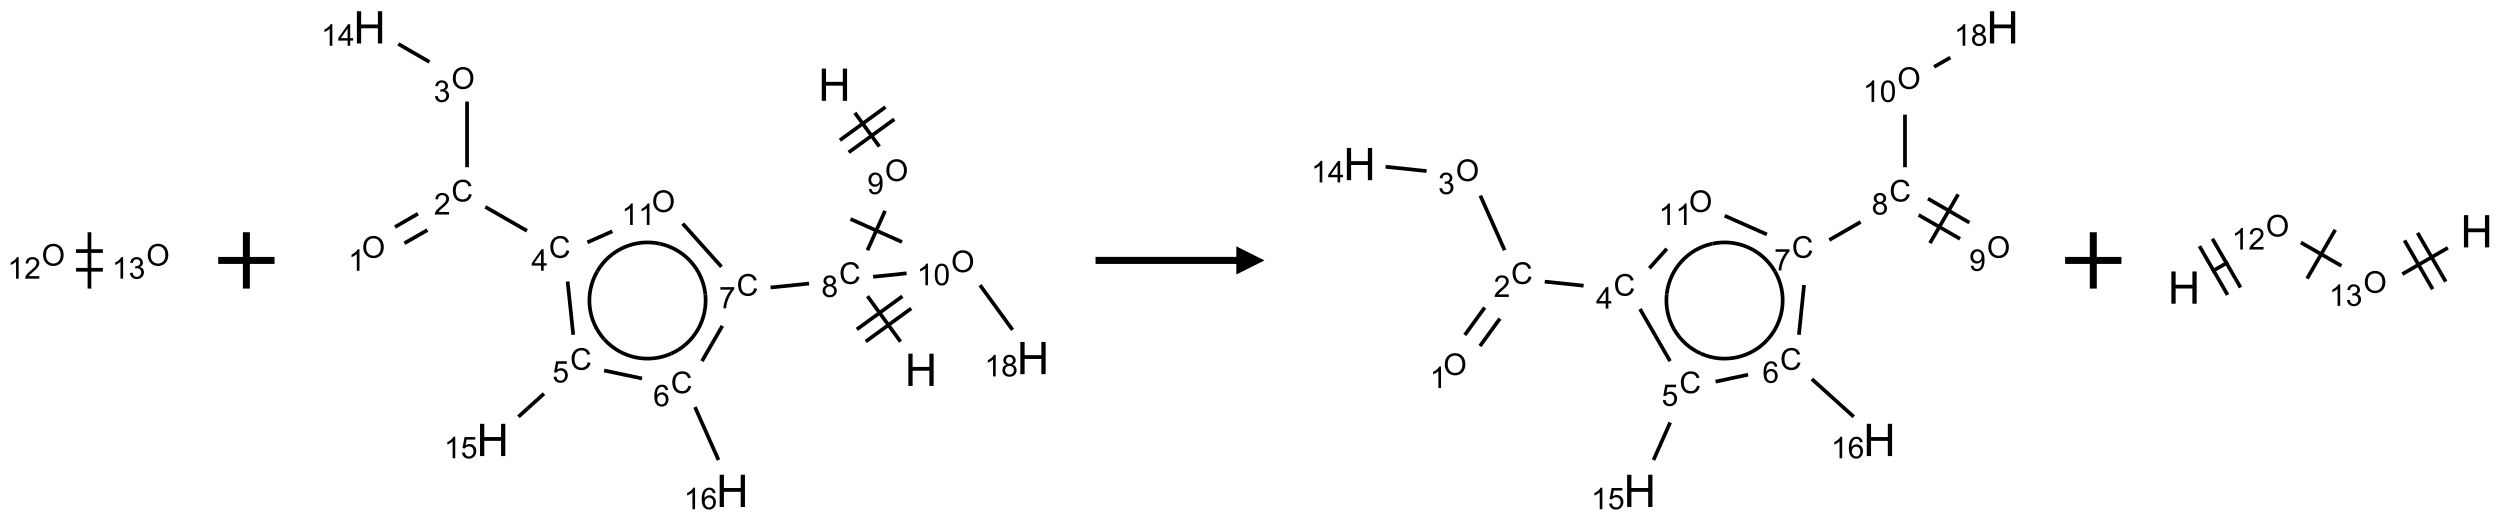 <?xml version="1.0" encoding="UTF-8"?>
<svg xmlns="http://www.w3.org/2000/svg" xmlns:xlink="http://www.w3.org/1999/xlink" width="888" height="185" viewBox="0 0 888 185">
<defs>
<g>
<g id="glyph-0-0">
<path d="M 1.332 0 L 1.332 -6.668 L 6.668 -6.668 L 6.668 0 Z M 1.5 -0.168 L 6.5 -0.168 L 6.5 -6.5 L 1.5 -6.5 Z M 1.5 -0.168 "/>
</g>
<g id="glyph-0-1">
<path d="M 0.516 -3.719 C 0.516 -4.984 0.855 -5.977 1.535 -6.695 C 2.215 -7.414 3.094 -7.77 4.172 -7.77 C 4.875 -7.77 5.512 -7.602 6.078 -7.266 C 6.645 -6.93 7.074 -6.461 7.371 -5.855 C 7.668 -5.254 7.816 -4.57 7.816 -3.809 C 7.816 -3.035 7.66 -2.34 7.348 -1.73 C 7.035 -1.117 6.594 -0.656 6.02 -0.34 C 5.449 -0.027 4.828 0.129 4.168 0.129 C 3.449 0.129 2.805 -0.043 2.238 -0.391 C 1.672 -0.738 1.246 -1.211 0.953 -1.812 C 0.66 -2.414 0.516 -3.047 0.516 -3.719 Z M 1.559 -3.703 C 1.559 -2.781 1.805 -2.059 2.301 -1.527 C 2.793 -1 3.414 -0.734 4.16 -0.734 C 4.922 -0.734 5.547 -1 6.039 -1.535 C 6.531 -2.07 6.777 -2.828 6.777 -3.812 C 6.777 -4.434 6.672 -4.977 6.461 -5.441 C 6.25 -5.902 5.945 -6.262 5.539 -6.52 C 5.133 -6.773 4.68 -6.902 4.176 -6.902 C 3.461 -6.902 2.848 -6.656 2.332 -6.164 C 1.816 -5.672 1.559 -4.852 1.559 -3.703 Z M 1.559 -3.703 "/>
</g>
<g id="glyph-0-2">
<path d="M 3.973 0 L 3.035 0 L 3.035 -5.973 C 2.809 -5.758 2.516 -5.543 2.148 -5.328 C 1.781 -5.113 1.453 -4.953 1.16 -4.844 L 1.16 -5.75 C 1.684 -5.996 2.145 -6.297 2.535 -6.645 C 2.93 -6.996 3.207 -7.336 3.371 -7.668 L 3.973 -7.668 Z M 3.973 0 "/>
</g>
<g id="glyph-0-3">
<path d="M 5.371 -0.902 L 5.371 0 L 0.324 0 C 0.316 -0.227 0.352 -0.441 0.434 -0.652 C 0.562 -0.996 0.766 -1.332 1.051 -1.668 C 1.332 -2 1.742 -2.387 2.277 -2.824 C 3.105 -3.504 3.668 -4.043 3.957 -4.441 C 4.25 -4.84 4.395 -5.215 4.395 -5.566 C 4.395 -5.938 4.262 -6.254 3.996 -6.508 C 3.73 -6.762 3.387 -6.891 2.957 -6.891 C 2.508 -6.891 2.145 -6.754 1.875 -6.484 C 1.605 -6.215 1.469 -5.84 1.465 -5.359 L 0.5 -5.457 C 0.566 -6.176 0.812 -6.727 1.246 -7.102 C 1.676 -7.477 2.254 -7.668 2.98 -7.668 C 3.711 -7.668 4.293 -7.465 4.719 -7.059 C 5.145 -6.652 5.359 -6.148 5.359 -5.547 C 5.359 -5.242 5.297 -4.941 5.172 -4.645 C 5.047 -4.352 4.84 -4.039 4.551 -3.715 C 4.262 -3.387 3.777 -2.938 3.105 -2.371 C 2.543 -1.898 2.18 -1.578 2.02 -1.41 C 1.859 -1.242 1.73 -1.07 1.625 -0.902 Z M 5.371 -0.902 "/>
</g>
<g id="glyph-0-4">
<path d="M 0.449 -2.016 L 1.387 -2.141 C 1.492 -1.609 1.676 -1.227 1.934 -0.992 C 2.191 -0.758 2.508 -0.641 2.879 -0.641 C 3.32 -0.641 3.695 -0.793 3.996 -1.098 C 4.301 -1.402 4.453 -1.781 4.453 -2.234 C 4.453 -2.664 4.312 -3.02 4.031 -3.301 C 3.75 -3.578 3.391 -3.719 2.957 -3.719 C 2.781 -3.719 2.562 -3.684 2.297 -3.613 L 2.402 -4.438 C 2.465 -4.43 2.516 -4.426 2.551 -4.426 C 2.949 -4.426 3.312 -4.531 3.629 -4.738 C 3.949 -4.949 4.109 -5.27 4.109 -5.703 C 4.109 -6.047 3.992 -6.332 3.762 -6.559 C 3.527 -6.785 3.227 -6.895 2.859 -6.895 C 2.496 -6.895 2.191 -6.781 1.949 -6.551 C 1.707 -6.324 1.547 -5.98 1.48 -5.52 L 0.543 -5.688 C 0.656 -6.316 0.918 -6.805 1.324 -7.148 C 1.73 -7.492 2.234 -7.668 2.84 -7.668 C 3.254 -7.668 3.641 -7.578 3.988 -7.398 C 4.34 -7.219 4.609 -6.977 4.793 -6.668 C 4.98 -6.359 5.074 -6.031 5.074 -5.684 C 5.074 -5.352 4.984 -5.051 4.809 -4.781 C 4.629 -4.512 4.367 -4.297 4.02 -4.137 C 4.473 -4.031 4.824 -3.816 5.074 -3.488 C 5.324 -3.16 5.449 -2.75 5.449 -2.254 C 5.449 -1.59 5.203 -1.023 4.719 -0.559 C 4.234 -0.098 3.617 0.137 2.875 0.137 C 2.203 0.137 1.648 -0.062 1.207 -0.465 C 0.762 -0.863 0.512 -1.379 0.449 -2.016 Z M 0.449 -2.016 "/>
</g>
<g id="glyph-0-5">
<path d="M 6.27 -2.676 L 7.281 -2.422 C 7.07 -1.594 6.688 -0.961 6.137 -0.523 C 5.586 -0.086 4.914 0.129 4.121 0.129 C 3.297 0.129 2.629 -0.039 2.113 -0.371 C 1.598 -0.707 1.203 -1.191 0.934 -1.828 C 0.664 -2.465 0.531 -3.145 0.531 -3.875 C 0.531 -4.672 0.684 -5.363 0.988 -5.957 C 1.293 -6.547 1.723 -6.996 2.285 -7.305 C 2.844 -7.613 3.461 -7.766 4.137 -7.766 C 4.898 -7.766 5.543 -7.57 6.062 -7.184 C 6.582 -6.793 6.945 -6.246 7.152 -5.543 L 6.156 -5.309 C 5.98 -5.863 5.723 -6.266 5.387 -6.52 C 5.051 -6.773 4.625 -6.902 4.113 -6.902 C 3.527 -6.902 3.039 -6.762 2.645 -6.48 C 2.25 -6.199 1.973 -5.82 1.812 -5.348 C 1.652 -4.871 1.574 -4.383 1.574 -3.879 C 1.574 -3.23 1.668 -2.664 1.855 -2.18 C 2.047 -1.695 2.34 -1.332 2.738 -1.094 C 3.137 -0.855 3.57 -0.734 4.035 -0.734 C 4.602 -0.734 5.082 -0.898 5.473 -1.223 C 5.867 -1.551 6.133 -2.035 6.27 -2.676 Z M 6.27 -2.676 "/>
</g>
<g id="glyph-0-6">
<path d="M 1.887 -4.141 C 1.496 -4.281 1.207 -4.484 1.02 -4.75 C 0.832 -5.016 0.738 -5.328 0.738 -5.699 C 0.738 -6.254 0.938 -6.719 1.34 -7.098 C 1.738 -7.477 2.27 -7.668 2.934 -7.668 C 3.598 -7.668 4.137 -7.473 4.543 -7.086 C 4.949 -6.699 5.152 -6.227 5.152 -5.672 C 5.152 -5.316 5.059 -5.008 4.871 -4.746 C 4.688 -4.484 4.406 -4.281 4.027 -4.141 C 4.496 -3.988 4.852 -3.742 5.098 -3.402 C 5.34 -3.062 5.465 -2.656 5.465 -2.184 C 5.465 -1.531 5.234 -0.98 4.77 -0.535 C 4.309 -0.09 3.703 0.129 2.949 0.129 C 2.195 0.129 1.586 -0.094 1.125 -0.539 C 0.664 -0.984 0.434 -1.543 0.434 -2.207 C 0.434 -2.703 0.559 -3.121 0.809 -3.457 C 1.062 -3.793 1.422 -4.02 1.887 -4.141 Z M 1.699 -5.73 C 1.699 -5.367 1.812 -5.074 2.047 -4.844 C 2.281 -4.613 2.582 -4.5 2.953 -4.5 C 3.312 -4.5 3.609 -4.613 3.84 -4.84 C 4.07 -5.066 4.188 -5.348 4.188 -5.676 C 4.188 -6.02 4.07 -6.309 3.832 -6.543 C 3.594 -6.777 3.297 -6.895 2.941 -6.895 C 2.586 -6.895 2.289 -6.781 2.051 -6.551 C 1.816 -6.324 1.699 -6.047 1.699 -5.73 Z M 1.395 -2.203 C 1.395 -1.938 1.461 -1.676 1.586 -1.426 C 1.711 -1.176 1.902 -0.984 2.152 -0.848 C 2.402 -0.711 2.672 -0.641 2.957 -0.641 C 3.406 -0.641 3.777 -0.785 4.066 -1.074 C 4.359 -1.363 4.504 -1.727 4.504 -2.172 C 4.504 -2.625 4.355 -2.996 4.055 -3.293 C 3.754 -3.586 3.379 -3.734 2.926 -3.734 C 2.484 -3.734 2.121 -3.59 1.832 -3.297 C 1.543 -3.004 1.395 -2.641 1.395 -2.203 Z M 1.395 -2.203 "/>
</g>
<g id="glyph-0-7">
<path d="M 0.504 -6.637 L 0.504 -7.535 L 5.449 -7.535 L 5.449 -6.809 C 4.961 -6.289 4.48 -5.602 4.004 -4.746 C 3.527 -3.887 3.156 -3.004 2.895 -2.098 C 2.707 -1.461 2.59 -0.762 2.535 0 L 1.574 0 C 1.582 -0.602 1.703 -1.328 1.926 -2.176 C 2.152 -3.027 2.477 -3.848 2.898 -4.637 C 3.32 -5.426 3.77 -6.094 4.246 -6.637 Z M 0.504 -6.637 "/>
</g>
<g id="glyph-0-8">
<path d="M 5.309 -5.766 L 4.375 -5.691 C 4.293 -6.059 4.172 -6.328 4.02 -6.496 C 3.766 -6.762 3.453 -6.895 3.082 -6.895 C 2.785 -6.895 2.523 -6.812 2.297 -6.645 C 2 -6.43 1.77 -6.117 1.598 -5.703 C 1.43 -5.289 1.34 -4.703 1.332 -3.938 C 1.559 -4.281 1.836 -4.535 2.16 -4.703 C 2.488 -4.871 2.828 -4.953 3.188 -4.953 C 3.812 -4.953 4.344 -4.723 4.785 -4.262 C 5.223 -3.801 5.441 -3.207 5.441 -2.48 C 5.441 -2 5.34 -1.555 5.133 -1.145 C 4.926 -0.73 4.641 -0.418 4.281 -0.199 C 3.922 0.02 3.512 0.129 3.051 0.129 C 2.27 0.129 1.633 -0.156 1.141 -0.73 C 0.648 -1.305 0.402 -2.254 0.402 -3.574 C 0.402 -5.051 0.672 -6.121 1.219 -6.793 C 1.695 -7.375 2.336 -7.668 3.141 -7.668 C 3.742 -7.668 4.234 -7.5 4.617 -7.16 C 5 -6.824 5.23 -6.359 5.309 -5.766 Z M 1.48 -2.473 C 1.48 -2.152 1.547 -1.844 1.684 -1.547 C 1.82 -1.25 2.016 -1.027 2.262 -0.871 C 2.508 -0.719 2.766 -0.641 3.035 -0.641 C 3.434 -0.641 3.773 -0.801 4.059 -1.121 C 4.344 -1.441 4.484 -1.875 4.484 -2.422 C 4.484 -2.949 4.344 -3.367 4.062 -3.668 C 3.781 -3.973 3.426 -4.125 3 -4.125 C 2.578 -4.125 2.219 -3.973 1.922 -3.668 C 1.625 -3.363 1.48 -2.969 1.48 -2.473 Z M 1.48 -2.473 "/>
</g>
<g id="glyph-0-9">
<path d="M 0.441 -2 L 1.426 -2.082 C 1.5 -1.605 1.668 -1.242 1.934 -1.004 C 2.199 -0.762 2.52 -0.641 2.895 -0.641 C 3.348 -0.641 3.73 -0.812 4.043 -1.152 C 4.355 -1.492 4.512 -1.941 4.512 -2.504 C 4.512 -3.039 4.359 -3.461 4.059 -3.77 C 3.758 -4.078 3.367 -4.234 2.879 -4.234 C 2.578 -4.234 2.305 -4.164 2.062 -4.027 C 1.82 -3.891 1.629 -3.715 1.488 -3.496 L 0.609 -3.609 L 1.348 -7.531 L 5.145 -7.531 L 5.145 -6.637 L 2.098 -6.637 L 1.688 -4.582 C 2.145 -4.902 2.625 -5.062 3.129 -5.062 C 3.797 -5.062 4.359 -4.832 4.816 -4.371 C 5.277 -3.91 5.504 -3.312 5.504 -2.59 C 5.504 -1.898 5.305 -1.301 4.902 -0.797 C 4.41 -0.18 3.742 0.129 2.895 0.129 C 2.199 0.129 1.633 -0.062 1.195 -0.453 C 0.758 -0.844 0.504 -1.359 0.441 -2 Z M 0.441 -2 "/>
</g>
<g id="glyph-0-10">
<path d="M 3.449 0 L 3.449 -1.828 L 0.137 -1.828 L 0.137 -2.688 L 3.621 -7.637 L 4.387 -7.637 L 4.387 -2.688 L 5.418 -2.688 L 5.418 -1.828 L 4.387 -1.828 L 4.387 0 Z M 3.449 -2.688 L 3.449 -6.129 L 1.059 -2.688 Z M 3.449 -2.688 "/>
</g>
<g id="glyph-0-11">
<path d="M 0.582 -1.766 L 1.484 -1.848 C 1.562 -1.426 1.707 -1.117 1.922 -0.926 C 2.137 -0.734 2.414 -0.641 2.75 -0.641 C 3.039 -0.641 3.289 -0.707 3.508 -0.84 C 3.727 -0.973 3.902 -1.148 4.043 -1.367 C 4.18 -1.586 4.297 -1.887 4.391 -2.262 C 4.484 -2.637 4.531 -3.016 4.531 -3.406 C 4.531 -3.449 4.531 -3.512 4.527 -3.594 C 4.34 -3.297 4.082 -3.055 3.758 -2.867 C 3.434 -2.68 3.082 -2.59 2.703 -2.59 C 2.07 -2.59 1.535 -2.816 1.098 -3.277 C 0.66 -3.734 0.441 -4.34 0.441 -5.09 C 0.441 -5.863 0.672 -6.484 1.129 -6.957 C 1.586 -7.43 2.156 -7.668 2.844 -7.668 C 3.34 -7.668 3.793 -7.531 4.207 -7.266 C 4.617 -7 4.93 -6.617 5.145 -6.121 C 5.355 -5.629 5.465 -4.91 5.465 -3.973 C 5.465 -2.996 5.359 -2.223 5.145 -1.645 C 4.934 -1.066 4.617 -0.625 4.199 -0.324 C 3.781 -0.02 3.293 0.129 2.73 0.129 C 2.133 0.129 1.645 -0.035 1.266 -0.367 C 0.887 -0.699 0.66 -1.164 0.582 -1.766 Z M 4.422 -5.137 C 4.422 -5.676 4.277 -6.102 3.992 -6.418 C 3.707 -6.734 3.359 -6.891 2.957 -6.891 C 2.543 -6.891 2.18 -6.719 1.871 -6.379 C 1.562 -6.039 1.406 -5.598 1.406 -5.059 C 1.406 -4.57 1.555 -4.176 1.848 -3.871 C 2.141 -3.566 2.5 -3.418 2.934 -3.418 C 3.367 -3.418 3.723 -3.57 4.004 -3.871 C 4.281 -4.176 4.422 -4.598 4.422 -5.137 Z M 4.422 -5.137 "/>
</g>
<g id="glyph-0-12">
<path d="M 0.441 -3.766 C 0.441 -4.668 0.535 -5.395 0.723 -5.945 C 0.906 -6.496 1.184 -6.922 1.551 -7.219 C 1.918 -7.516 2.375 -7.668 2.934 -7.668 C 3.344 -7.668 3.703 -7.586 4.012 -7.418 C 4.32 -7.254 4.574 -7.016 4.777 -6.707 C 4.977 -6.395 5.137 -6.016 5.25 -5.57 C 5.363 -5.125 5.422 -4.523 5.422 -3.766 C 5.422 -2.871 5.328 -2.148 5.145 -1.598 C 4.961 -1.047 4.688 -0.621 4.32 -0.32 C 3.953 -0.02 3.492 0.129 2.934 0.129 C 2.195 0.129 1.617 -0.133 1.199 -0.66 C 0.695 -1.297 0.441 -2.332 0.441 -3.766 Z M 1.406 -3.766 C 1.406 -2.512 1.555 -1.68 1.848 -1.262 C 2.141 -0.848 2.5 -0.641 2.934 -0.641 C 3.363 -0.641 3.727 -0.848 4.02 -1.266 C 4.312 -1.684 4.457 -2.516 4.457 -3.766 C 4.457 -5.023 4.312 -5.859 4.02 -6.27 C 3.727 -6.684 3.359 -6.891 2.922 -6.891 C 2.492 -6.891 2.148 -6.707 1.891 -6.344 C 1.566 -5.879 1.406 -5.02 1.406 -3.766 Z M 1.406 -3.766 "/>
</g>
<g id="glyph-1-0">
<path d="M 2 0 L 2 -10 L 10 -10 L 10 0 Z M 2.25 -0.25 L 9.75 -0.25 L 9.75 -9.75 L 2.25 -9.75 Z M 2.25 -0.25 "/>
</g>
<g id="glyph-1-1">
<path d="M 1.281 0 L 1.281 -11.453 L 2.797 -11.453 L 2.797 -6.75 L 8.75 -6.75 L 8.75 -11.453 L 10.266 -11.453 L 10.266 0 L 8.75 0 L 8.75 -5.398 L 2.797 -5.398 L 2.797 0 Z M 1.281 0 "/>
</g>
</g>
</defs>
<path fill="none" stroke-width="0.033" stroke-linecap="butt" stroke-linejoin="miter" stroke="rgb(0%, 0%, 0%)" stroke-opacity="1" stroke-miterlimit="10" d="M 0.237 0.083 L 0.475 0.083 " transform="matrix(40, 0, 0, 40, 17.537, 92.5)"/>
<path fill="none" stroke-width="0.033" stroke-linecap="butt" stroke-linejoin="miter" stroke="rgb(0%, 0%, 0%)" stroke-opacity="1" stroke-miterlimit="10" d="M 0.237 -0.083 L 0.475 -0.083 " transform="matrix(40, 0, 0, 40, 17.537, 92.5)"/>
<path fill="none" stroke-width="0.033" stroke-linecap="butt" stroke-linejoin="miter" stroke="rgb(0%, 0%, 0%)" stroke-opacity="1" stroke-miterlimit="10" d="M 0.356 0.25 L 0.356 -0.25 " transform="matrix(40, 0, 0, 40, 17.537, 92.5)"/>
<g fill="rgb(0%, 0%, 0%)" fill-opacity="1">
<use xlink:href="#glyph-0-1" x="14.781" y="94.348"/>
</g>
<g fill="rgb(0%, 0%, 0%)" fill-opacity="1">
<use xlink:href="#glyph-0-2" x="2.66" y="98.98"/>
<use xlink:href="#glyph-0-3" x="8.592" y="98.98"/>
</g>
<g fill="rgb(0%, 0%, 0%)" fill-opacity="1">
<use xlink:href="#glyph-0-1" x="51.961" y="94.348"/>
</g>
<g fill="rgb(0%, 0%, 0%)" fill-opacity="1">
<use xlink:href="#glyph-0-2" x="39.758" y="98.98"/>
<use xlink:href="#glyph-0-4" x="45.69" y="98.98"/>
</g>
<path fill="none" stroke-width="0.062" stroke-linecap="butt" stroke-linejoin="miter" stroke="rgb(0%, 0%, 0%)" stroke-opacity="1" stroke-miterlimit="10" d="M 0 0 L 0.5 0 M 0.25 -0.25 L 0.25 0.25 " transform="matrix(40, 0, 0, 40, 77.51, 92.5)"/>
<path fill="none" stroke-width="0.033" stroke-linecap="butt" stroke-linejoin="miter" stroke="rgb(0%, 0%, 0%)" stroke-opacity="1" stroke-miterlimit="10" d="M 4.715 2.791 L 4.422 2.387 " transform="matrix(40, 0, 0, 40, 131.256, 9.719)"/>
<path fill="none" stroke-width="0.033" stroke-linecap="butt" stroke-linejoin="miter" stroke="rgb(0%, 0%, 0%)" stroke-opacity="1" stroke-miterlimit="10" d="M 4.732 2.388 L 4.327 2.682 " transform="matrix(40, 0, 0, 40, 131.256, 9.719)"/>
<path fill="none" stroke-width="0.033" stroke-linecap="butt" stroke-linejoin="miter" stroke="rgb(0%, 0%, 0%)" stroke-opacity="1" stroke-miterlimit="10" d="M 4.81 2.496 L 4.406 2.79 " transform="matrix(40, 0, 0, 40, 131.256, 9.719)"/>
<path fill="none" stroke-width="0.033" stroke-linecap="butt" stroke-linejoin="miter" stroke="rgb(0%, 0%, 0%)" stroke-opacity="1" stroke-miterlimit="10" d="M 3.903 2.275 L 3.561 2.31 " transform="matrix(40, 0, 0, 40, 131.256, 9.719)"/>
<path fill="none" stroke-width="0.033" stroke-linecap="butt" stroke-linejoin="miter" stroke="rgb(0%, 0%, 0%)" stroke-opacity="1" stroke-miterlimit="10" d="M 3.133 2.651 L 2.952 2.964 " transform="matrix(40, 0, 0, 40, 131.256, 9.719)"/>
<path fill="none" stroke-width="0.033" stroke-linecap="butt" stroke-linejoin="miter" stroke="rgb(0%, 0%, 0%)" stroke-opacity="1" stroke-miterlimit="10" d="M 2.89 3.372 L 3.099 3.842 " transform="matrix(40, 0, 0, 40, 131.256, 9.719)"/>
<path fill="none" stroke-width="0.033" stroke-linecap="butt" stroke-linejoin="miter" stroke="rgb(0%, 0%, 0%)" stroke-opacity="1" stroke-miterlimit="10" d="M 2.42 3.118 L 2.083 3.047 " transform="matrix(40, 0, 0, 40, 131.256, 9.719)"/>
<path fill="none" stroke-width="0.033" stroke-linecap="butt" stroke-linejoin="miter" stroke="rgb(0%, 0%, 0%)" stroke-opacity="1" stroke-miterlimit="10" d="M 1.549 3.253 L 1.322 3.458 " transform="matrix(40, 0, 0, 40, 131.256, 9.719)"/>
<path fill="none" stroke-width="0.033" stroke-linecap="butt" stroke-linejoin="miter" stroke="rgb(0%, 0%, 0%)" stroke-opacity="1" stroke-miterlimit="10" d="M 1.809 2.73 L 1.759 2.257 " transform="matrix(40, 0, 0, 40, 131.256, 9.719)"/>
<path fill="none" stroke-width="0.033" stroke-linecap="butt" stroke-linejoin="miter" stroke="rgb(0%, 0%, 0%)" stroke-opacity="1" stroke-miterlimit="10" d="M 1.398 1.807 L 1.028 1.594 " transform="matrix(40, 0, 0, 40, 131.256, 9.719)"/>
<path fill="none" stroke-width="0.033" stroke-linecap="butt" stroke-linejoin="miter" stroke="rgb(0%, 0%, 0%)" stroke-opacity="1" stroke-miterlimit="10" d="M 0.43 1.655 L 0.226 1.773 " transform="matrix(40, 0, 0, 40, 131.256, 9.719)"/>
<path fill="none" stroke-width="0.033" stroke-linecap="butt" stroke-linejoin="miter" stroke="rgb(0%, 0%, 0%)" stroke-opacity="1" stroke-miterlimit="10" d="M 0.514 1.8 L 0.31 1.917 " transform="matrix(40, 0, 0, 40, 131.256, 9.719)"/>
<path fill="none" stroke-width="0.033" stroke-linecap="butt" stroke-linejoin="miter" stroke="rgb(0%, 0%, 0%)" stroke-opacity="1" stroke-miterlimit="10" d="M 0.866 1.242 L 0.866 0.659 " transform="matrix(40, 0, 0, 40, 131.256, 9.719)"/>
<path fill="none" stroke-width="0.033" stroke-linecap="butt" stroke-linejoin="miter" stroke="rgb(0%, 0%, 0%)" stroke-opacity="1" stroke-miterlimit="10" d="M 0.532 0.307 L 0.255 0.147 " transform="matrix(40, 0, 0, 40, 131.256, 9.719)"/>
<path fill="none" stroke-width="0.033" stroke-linecap="butt" stroke-linejoin="miter" stroke="rgb(0%, 0%, 0%)" stroke-opacity="1" stroke-miterlimit="10" d="M 1.935 1.909 L 2.156 1.811 " transform="matrix(40, 0, 0, 40, 131.256, 9.719)"/>
<path fill="none" stroke-width="0.033" stroke-linecap="butt" stroke-linejoin="miter" stroke="rgb(0%, 0%, 0%)" stroke-opacity="1" stroke-miterlimit="10" d="M 2.781 1.743 L 3.125 2.126 " transform="matrix(40, 0, 0, 40, 131.256, 9.719)"/>
<path fill="none" stroke-width="0.033" stroke-linecap="butt" stroke-linejoin="miter" stroke="rgb(0%, 0%, 0%)" stroke-opacity="1" stroke-miterlimit="10" d="M 4.422 1.979 L 4.578 1.629 " transform="matrix(40, 0, 0, 40, 131.256, 9.719)"/>
<path fill="none" stroke-width="0.033" stroke-linecap="butt" stroke-linejoin="miter" stroke="rgb(0%, 0%, 0%)" stroke-opacity="1" stroke-miterlimit="10" d="M 4.728 1.906 L 4.271 1.702 " transform="matrix(40, 0, 0, 40, 131.256, 9.719)"/>
<path fill="none" stroke-width="0.033" stroke-linecap="butt" stroke-linejoin="miter" stroke="rgb(0%, 0%, 0%)" stroke-opacity="1" stroke-miterlimit="10" d="M 4.527 1.058 L 4.31 0.759 " transform="matrix(40, 0, 0, 40, 131.256, 9.719)"/>
<path fill="none" stroke-width="0.033" stroke-linecap="butt" stroke-linejoin="miter" stroke="rgb(0%, 0%, 0%)" stroke-opacity="1" stroke-miterlimit="10" d="M 4.581 0.708 L 4.177 1.002 " transform="matrix(40, 0, 0, 40, 131.256, 9.719)"/>
<path fill="none" stroke-width="0.033" stroke-linecap="butt" stroke-linejoin="miter" stroke="rgb(0%, 0%, 0%)" stroke-opacity="1" stroke-miterlimit="10" d="M 4.66 0.816 L 4.255 1.11 " transform="matrix(40, 0, 0, 40, 131.256, 9.719)"/>
<path fill="none" stroke-width="0.033" stroke-linecap="butt" stroke-linejoin="miter" stroke="rgb(0%, 0%, 0%)" stroke-opacity="1" stroke-miterlimit="10" d="M 4.472 2.215 L 4.769 2.184 " transform="matrix(40, 0, 0, 40, 131.256, 9.719)"/>
<path fill="none" stroke-width="0.033" stroke-linecap="butt" stroke-linejoin="miter" stroke="rgb(0%, 0%, 0%)" stroke-opacity="1" stroke-miterlimit="10" d="M 5.421 2.289 L 5.71 2.686 " transform="matrix(40, 0, 0, 40, 131.256, 9.719)"/>
<path fill="none" stroke-width="0.033" stroke-linecap="butt" stroke-linejoin="miter" stroke="rgb(0%, 0%, 0%)" stroke-opacity="1" stroke-miterlimit="10" d="M 2.982 2.371 C 3.005 2.594 2.883 2.806 2.679 2.897 " transform="matrix(40, 0, 0, 40, 131.256, 9.719)"/>
<path fill="none" stroke-width="0.033" stroke-linecap="butt" stroke-linejoin="miter" stroke="rgb(0%, 0%, 0%)" stroke-opacity="1" stroke-miterlimit="10" d="M 2.576 1.921 C 2.795 1.967 2.959 2.149 2.982 2.371 " transform="matrix(40, 0, 0, 40, 131.256, 9.719)"/>
<path fill="none" stroke-width="0.033" stroke-linecap="butt" stroke-linejoin="miter" stroke="rgb(0%, 0%, 0%)" stroke-opacity="1" stroke-miterlimit="10" d="M 2.022 2.167 C 2.134 1.974 2.357 1.874 2.576 1.921 " transform="matrix(40, 0, 0, 40, 131.256, 9.719)"/>
<path fill="none" stroke-width="0.033" stroke-linecap="butt" stroke-linejoin="miter" stroke="rgb(0%, 0%, 0%)" stroke-opacity="1" stroke-miterlimit="10" d="M 2.085 2.771 C 1.935 2.604 1.91 2.361 2.022 2.167 " transform="matrix(40, 0, 0, 40, 131.256, 9.719)"/>
<path fill="none" stroke-width="0.033" stroke-linecap="butt" stroke-linejoin="miter" stroke="rgb(0%, 0%, 0%)" stroke-opacity="1" stroke-miterlimit="10" d="M 2.679 2.897 C 2.474 2.988 2.235 2.937 2.085 2.771 " transform="matrix(40, 0, 0, 40, 131.256, 9.719)"/>
<g fill="rgb(0%, 0%, 0%)" fill-opacity="1">
<use xlink:href="#glyph-1-1" x="321.363" y="137.082"/>
</g>
<g fill="rgb(0%, 0%, 0%)" fill-opacity="1">
<use xlink:href="#glyph-0-5" x="298.031" y="100.84"/>
</g>
<g fill="rgb(0%, 0%, 0%)" fill-opacity="1">
<use xlink:href="#glyph-0-6" x="291.766" y="105.477"/>
</g>
<g fill="rgb(0%, 0%, 0%)" fill-opacity="1">
<use xlink:href="#glyph-0-5" x="261.629" y="105.02"/>
</g>
<g fill="rgb(0%, 0%, 0%)" fill-opacity="1">
<use xlink:href="#glyph-0-7" x="255.375" y="109.527"/>
</g>
<g fill="rgb(0%, 0%, 0%)" fill-opacity="1">
<use xlink:href="#glyph-0-5" x="238.254" y="139.66"/>
</g>
<g fill="rgb(0%, 0%, 0%)" fill-opacity="1">
<use xlink:href="#glyph-0-8" x="232.008" y="144.297"/>
</g>
<g fill="rgb(0%, 0%, 0%)" fill-opacity="1">
<use xlink:href="#glyph-1-1" x="254.344" y="180.086"/>
</g>
<g fill="rgb(0%, 0%, 0%)" fill-opacity="1">
<use xlink:href="#glyph-0-2" x="242.914" y="180.879"/>
<use xlink:href="#glyph-0-8" x="248.846" y="180.879"/>
</g>
<g fill="rgb(0%, 0%, 0%)" fill-opacity="1">
<use xlink:href="#glyph-0-5" x="202.5" y="131.344"/>
</g>
<g fill="rgb(0%, 0%, 0%)" fill-opacity="1">
<use xlink:href="#glyph-0-9" x="196.191" y="135.848"/>
</g>
<g fill="rgb(0%, 0%, 0%)" fill-opacity="1">
<use xlink:href="#glyph-1-1" x="169.223" y="161.992"/>
</g>
<g fill="rgb(0%, 0%, 0%)" fill-opacity="1">
<use xlink:href="#glyph-0-2" x="157.73" y="162.785"/>
<use xlink:href="#glyph-0-9" x="163.663" y="162.785"/>
</g>
<g fill="rgb(0%, 0%, 0%)" fill-opacity="1">
<use xlink:href="#glyph-0-5" x="194.945" y="91.562"/>
</g>
<g fill="rgb(0%, 0%, 0%)" fill-opacity="1">
<use xlink:href="#glyph-0-10" x="188.727" y="96.168"/>
</g>
<g fill="rgb(0%, 0%, 0%)" fill-opacity="1">
<use xlink:href="#glyph-0-5" x="160.305" y="71.562"/>
</g>
<g fill="rgb(0%, 0%, 0%)" fill-opacity="1">
<use xlink:href="#glyph-0-3" x="154.133" y="76.199"/>
</g>
<g fill="rgb(0%, 0%, 0%)" fill-opacity="1">
<use xlink:href="#glyph-0-1" x="128.5" y="91.566"/>
</g>
<g fill="rgb(0%, 0%, 0%)" fill-opacity="1">
<use xlink:href="#glyph-0-2" x="123.707" y="96.199"/>
</g>
<g fill="rgb(0%, 0%, 0%)" fill-opacity="1">
<use xlink:href="#glyph-0-1" x="160.32" y="31.566"/>
</g>
<g fill="rgb(0%, 0%, 0%)" fill-opacity="1">
<use xlink:href="#glyph-0-4" x="154.055" y="36.199"/>
</g>
<g fill="rgb(0%, 0%, 0%)" fill-opacity="1">
<use xlink:href="#glyph-1-1" x="125.484" y="15.445"/>
</g>
<g fill="rgb(0%, 0%, 0%)" fill-opacity="1">
<use xlink:href="#glyph-0-2" x="114.078" y="16.238"/>
<use xlink:href="#glyph-0-10" x="120.01" y="16.238"/>
</g>
<g fill="rgb(0%, 0%, 0%)" fill-opacity="1">
<use xlink:href="#glyph-0-1" x="231.504" y="75.297"/>
</g>
<g fill="rgb(0%, 0%, 0%)" fill-opacity="1">
<use xlink:href="#glyph-0-2" x="220.777" y="79.93"/>
<use xlink:href="#glyph-0-2" x="226.71" y="79.93"/>
</g>
<g fill="rgb(0%, 0%, 0%)" fill-opacity="1">
<use xlink:href="#glyph-0-1" x="314.316" y="64.301"/>
</g>
<g fill="rgb(0%, 0%, 0%)" fill-opacity="1">
<use xlink:href="#glyph-0-11" x="308.035" y="68.934"/>
</g>
<g fill="rgb(0%, 0%, 0%)" fill-opacity="1">
<use xlink:href="#glyph-1-1" x="290.613" y="35.82"/>
</g>
<g fill="rgb(0%, 0%, 0%)" fill-opacity="1">
<use xlink:href="#glyph-0-1" x="337.828" y="96.66"/>
</g>
<g fill="rgb(0%, 0%, 0%)" fill-opacity="1">
<use xlink:href="#glyph-0-2" x="325.656" y="101.293"/>
<use xlink:href="#glyph-0-12" x="331.589" y="101.293"/>
</g>
<g fill="rgb(0%, 0%, 0%)" fill-opacity="1">
<use xlink:href="#glyph-1-1" x="361.145" y="132.902"/>
</g>
<g fill="rgb(0%, 0%, 0%)" fill-opacity="1">
<use xlink:href="#glyph-0-2" x="349.695" y="133.691"/>
<use xlink:href="#glyph-0-6" x="355.628" y="133.691"/>
</g>
<path fill-rule="nonzero" fill="rgb(0%, 0%, 0%)" fill-opacity="1" d="M 389.141 93.75 L 439.141 93.75 L 439.141 97.5 L 449.141 92.5 L 439.141 87.5 L 439.141 91.25 L 389.141 91.25 "/>
<path fill="none" stroke-width="0.033" stroke-linecap="butt" stroke-linejoin="miter" stroke="rgb(0%, 0%, 0%)" stroke-opacity="1" stroke-miterlimit="10" d="M 1.07 2.83 L 1.247 2.586 " transform="matrix(40, 0, 0, 40, 482.889, 9.719)"/>
<path fill="none" stroke-width="0.033" stroke-linecap="butt" stroke-linejoin="miter" stroke="rgb(0%, 0%, 0%)" stroke-opacity="1" stroke-miterlimit="10" d="M 0.935 2.732 L 1.112 2.488 " transform="matrix(40, 0, 0, 40, 482.889, 9.719)"/>
<path fill="none" stroke-width="0.033" stroke-linecap="butt" stroke-linejoin="miter" stroke="rgb(0%, 0%, 0%)" stroke-opacity="1" stroke-miterlimit="10" d="M 1.289 1.979 L 1.073 1.494 " transform="matrix(40, 0, 0, 40, 482.889, 9.719)"/>
<path fill="none" stroke-width="0.033" stroke-linecap="butt" stroke-linejoin="miter" stroke="rgb(0%, 0%, 0%)" stroke-opacity="1" stroke-miterlimit="10" d="M 0.596 1.276 L 0.232 1.238 " transform="matrix(40, 0, 0, 40, 482.889, 9.719)"/>
<path fill="none" stroke-width="0.033" stroke-linecap="butt" stroke-linejoin="miter" stroke="rgb(0%, 0%, 0%)" stroke-opacity="1" stroke-miterlimit="10" d="M 1.645 2.258 L 1.99 2.294 " transform="matrix(40, 0, 0, 40, 482.889, 9.719)"/>
<path fill="none" stroke-width="0.033" stroke-linecap="butt" stroke-linejoin="miter" stroke="rgb(0%, 0%, 0%)" stroke-opacity="1" stroke-miterlimit="10" d="M 2.491 2.501 L 2.758 2.964 " transform="matrix(40, 0, 0, 40, 482.889, 9.719)"/>
<path fill="none" stroke-width="0.033" stroke-linecap="butt" stroke-linejoin="miter" stroke="rgb(0%, 0%, 0%)" stroke-opacity="1" stroke-miterlimit="10" d="M 2.759 3.509 L 2.611 3.842 " transform="matrix(40, 0, 0, 40, 482.889, 9.719)"/>
<path fill="none" stroke-width="0.033" stroke-linecap="butt" stroke-linejoin="miter" stroke="rgb(0%, 0%, 0%)" stroke-opacity="1" stroke-miterlimit="10" d="M 3.162 3.146 L 3.451 3.084 " transform="matrix(40, 0, 0, 40, 482.889, 9.719)"/>
<path fill="none" stroke-width="0.033" stroke-linecap="butt" stroke-linejoin="miter" stroke="rgb(0%, 0%, 0%)" stroke-opacity="1" stroke-miterlimit="10" d="M 4.017 3.123 L 4.389 3.458 " transform="matrix(40, 0, 0, 40, 482.889, 9.719)"/>
<path fill="none" stroke-width="0.033" stroke-linecap="butt" stroke-linejoin="miter" stroke="rgb(0%, 0%, 0%)" stroke-opacity="1" stroke-miterlimit="10" d="M 3.902 2.73 L 3.948 2.288 " transform="matrix(40, 0, 0, 40, 482.889, 9.719)"/>
<path fill="none" stroke-width="0.033" stroke-linecap="butt" stroke-linejoin="miter" stroke="rgb(0%, 0%, 0%)" stroke-opacity="1" stroke-miterlimit="10" d="M 4.172 1.888 L 4.45 1.728 " transform="matrix(40, 0, 0, 40, 482.889, 9.719)"/>
<path fill="none" stroke-width="0.033" stroke-linecap="butt" stroke-linejoin="miter" stroke="rgb(0%, 0%, 0%)" stroke-opacity="1" stroke-miterlimit="10" d="M 4.965 1.666 L 5.333 1.878 " transform="matrix(40, 0, 0, 40, 482.889, 9.719)"/>
<path fill="none" stroke-width="0.033" stroke-linecap="butt" stroke-linejoin="miter" stroke="rgb(0%, 0%, 0%)" stroke-opacity="1" stroke-miterlimit="10" d="M 5.048 1.521 L 5.416 1.734 " transform="matrix(40, 0, 0, 40, 482.889, 9.719)"/>
<path fill="none" stroke-width="0.033" stroke-linecap="butt" stroke-linejoin="miter" stroke="rgb(0%, 0%, 0%)" stroke-opacity="1" stroke-miterlimit="10" d="M 5.066 1.916 L 5.316 1.483 " transform="matrix(40, 0, 0, 40, 482.889, 9.719)"/>
<path fill="none" stroke-width="0.033" stroke-linecap="butt" stroke-linejoin="miter" stroke="rgb(0%, 0%, 0%)" stroke-opacity="1" stroke-miterlimit="10" d="M 4.844 1.242 L 4.844 0.775 " transform="matrix(40, 0, 0, 40, 482.889, 9.719)"/>
<path fill="none" stroke-width="0.033" stroke-linecap="butt" stroke-linejoin="miter" stroke="rgb(0%, 0%, 0%)" stroke-opacity="1" stroke-miterlimit="10" d="M 5.102 0.351 L 5.247 0.268 " transform="matrix(40, 0, 0, 40, 482.889, 9.719)"/>
<path fill="none" stroke-width="0.033" stroke-linecap="butt" stroke-linejoin="miter" stroke="rgb(0%, 0%, 0%)" stroke-opacity="1" stroke-miterlimit="10" d="M 3.618 1.839 L 3.243 1.673 " transform="matrix(40, 0, 0, 40, 482.889, 9.719)"/>
<path fill="none" stroke-width="0.033" stroke-linecap="butt" stroke-linejoin="miter" stroke="rgb(0%, 0%, 0%)" stroke-opacity="1" stroke-miterlimit="10" d="M 2.729 1.966 L 2.574 2.139 " transform="matrix(40, 0, 0, 40, 482.889, 9.719)"/>
<path fill="none" stroke-width="0.033" stroke-linecap="butt" stroke-linejoin="miter" stroke="rgb(0%, 0%, 0%)" stroke-opacity="1" stroke-miterlimit="10" d="M 3.032 2.897 C 2.828 2.806 2.705 2.594 2.728 2.371 " transform="matrix(40, 0, 0, 40, 482.889, 9.719)"/>
<path fill="none" stroke-width="0.033" stroke-linecap="butt" stroke-linejoin="miter" stroke="rgb(0%, 0%, 0%)" stroke-opacity="1" stroke-miterlimit="10" d="M 3.625 2.771 C 3.476 2.937 3.236 2.988 3.032 2.897 " transform="matrix(40, 0, 0, 40, 482.889, 9.719)"/>
<path fill="none" stroke-width="0.033" stroke-linecap="butt" stroke-linejoin="miter" stroke="rgb(0%, 0%, 0%)" stroke-opacity="1" stroke-miterlimit="10" d="M 3.689 2.167 C 3.801 2.361 3.775 2.604 3.625 2.771 " transform="matrix(40, 0, 0, 40, 482.889, 9.719)"/>
<path fill="none" stroke-width="0.033" stroke-linecap="butt" stroke-linejoin="miter" stroke="rgb(0%, 0%, 0%)" stroke-opacity="1" stroke-miterlimit="10" d="M 3.134 1.921 C 3.353 1.874 3.577 1.974 3.689 2.167 " transform="matrix(40, 0, 0, 40, 482.889, 9.719)"/>
<path fill="none" stroke-width="0.033" stroke-linecap="butt" stroke-linejoin="miter" stroke="rgb(0%, 0%, 0%)" stroke-opacity="1" stroke-miterlimit="10" d="M 2.728 2.371 C 2.752 2.149 2.916 1.967 3.134 1.921 " transform="matrix(40, 0, 0, 40, 482.889, 9.719)"/>
<g fill="rgb(0%, 0%, 0%)" fill-opacity="1">
<use xlink:href="#glyph-0-1" x="512.672" y="133.203"/>
</g>
<g fill="rgb(0%, 0%, 0%)" fill-opacity="1">
<use xlink:href="#glyph-0-2" x="507.879" y="137.836"/>
</g>
<g fill="rgb(0%, 0%, 0%)" fill-opacity="1">
<use xlink:href="#glyph-0-5" x="536.723" y="100.84"/>
</g>
<g fill="rgb(0%, 0%, 0%)" fill-opacity="1">
<use xlink:href="#glyph-0-3" x="530.551" y="105.477"/>
</g>
<g fill="rgb(0%, 0%, 0%)" fill-opacity="1">
<use xlink:href="#glyph-0-1" x="517.094" y="64.301"/>
</g>
<g fill="rgb(0%, 0%, 0%)" fill-opacity="1">
<use xlink:href="#glyph-0-4" x="510.824" y="68.934"/>
</g>
<g fill="rgb(0%, 0%, 0%)" fill-opacity="1">
<use xlink:href="#glyph-1-1" x="477.117" y="64"/>
</g>
<g fill="rgb(0%, 0%, 0%)" fill-opacity="1">
<use xlink:href="#glyph-0-2" x="465.711" y="64.789"/>
<use xlink:href="#glyph-0-10" x="471.643" y="64.789"/>
</g>
<g fill="rgb(0%, 0%, 0%)" fill-opacity="1">
<use xlink:href="#glyph-0-5" x="573.129" y="105.02"/>
</g>
<g fill="rgb(0%, 0%, 0%)" fill-opacity="1">
<use xlink:href="#glyph-0-10" x="566.906" y="109.625"/>
</g>
<g fill="rgb(0%, 0%, 0%)" fill-opacity="1">
<use xlink:href="#glyph-0-5" x="596.504" y="139.66"/>
</g>
<g fill="rgb(0%, 0%, 0%)" fill-opacity="1">
<use xlink:href="#glyph-0-9" x="590.191" y="144.164"/>
</g>
<g fill="rgb(0%, 0%, 0%)" fill-opacity="1">
<use xlink:href="#glyph-1-1" x="576.68" y="180.086"/>
</g>
<g fill="rgb(0%, 0%, 0%)" fill-opacity="1">
<use xlink:href="#glyph-0-2" x="565.188" y="180.879"/>
<use xlink:href="#glyph-0-9" x="571.12" y="180.879"/>
</g>
<g fill="rgb(0%, 0%, 0%)" fill-opacity="1">
<use xlink:href="#glyph-0-5" x="632.254" y="131.344"/>
</g>
<g fill="rgb(0%, 0%, 0%)" fill-opacity="1">
<use xlink:href="#glyph-0-8" x="626.008" y="135.98"/>
</g>
<g fill="rgb(0%, 0%, 0%)" fill-opacity="1">
<use xlink:href="#glyph-1-1" x="661.801" y="161.992"/>
</g>
<g fill="rgb(0%, 0%, 0%)" fill-opacity="1">
<use xlink:href="#glyph-0-2" x="650.371" y="162.785"/>
<use xlink:href="#glyph-0-8" x="656.303" y="162.785"/>
</g>
<g fill="rgb(0%, 0%, 0%)" fill-opacity="1">
<use xlink:href="#glyph-0-5" x="636.434" y="91.562"/>
</g>
<g fill="rgb(0%, 0%, 0%)" fill-opacity="1">
<use xlink:href="#glyph-0-7" x="630.18" y="96.07"/>
</g>
<g fill="rgb(0%, 0%, 0%)" fill-opacity="1">
<use xlink:href="#glyph-0-5" x="671.074" y="71.562"/>
</g>
<g fill="rgb(0%, 0%, 0%)" fill-opacity="1">
<use xlink:href="#glyph-0-6" x="664.809" y="76.199"/>
</g>
<g fill="rgb(0%, 0%, 0%)" fill-opacity="1">
<use xlink:href="#glyph-0-1" x="705.73" y="91.566"/>
</g>
<g fill="rgb(0%, 0%, 0%)" fill-opacity="1">
<use xlink:href="#glyph-0-11" x="699.449" y="96.199"/>
</g>
<g fill="rgb(0%, 0%, 0%)" fill-opacity="1">
<use xlink:href="#glyph-0-1" x="673.914" y="31.566"/>
</g>
<g fill="rgb(0%, 0%, 0%)" fill-opacity="1">
<use xlink:href="#glyph-0-2" x="661.738" y="36.199"/>
<use xlink:href="#glyph-0-12" x="667.671" y="36.199"/>
</g>
<g fill="rgb(0%, 0%, 0%)" fill-opacity="1">
<use xlink:href="#glyph-1-1" x="705.535" y="15.445"/>
</g>
<g fill="rgb(0%, 0%, 0%)" fill-opacity="1">
<use xlink:href="#glyph-0-2" x="694.086" y="16.238"/>
<use xlink:href="#glyph-0-6" x="700.018" y="16.238"/>
</g>
<g fill="rgb(0%, 0%, 0%)" fill-opacity="1">
<use xlink:href="#glyph-0-1" x="599.906" y="75.297"/>
</g>
<g fill="rgb(0%, 0%, 0%)" fill-opacity="1">
<use xlink:href="#glyph-0-2" x="589.18" y="79.93"/>
<use xlink:href="#glyph-0-2" x="595.112" y="79.93"/>
</g>
<path fill="none" stroke-width="0.062" stroke-linecap="butt" stroke-linejoin="miter" stroke="rgb(0%, 0%, 0%)" stroke-opacity="1" stroke-miterlimit="10" d="M -0 0 L 0.5 0 M 0.25 -0.25 L 0.25 0.25 " transform="matrix(40, 0, 0, 40, 733.533, 92.5)"/>
<path fill="none" stroke-width="0.033" stroke-linecap="butt" stroke-linejoin="miter" stroke="rgb(0%, 0%, 0%)" stroke-opacity="1" stroke-miterlimit="10" d="M 0.247 0.357 L 0.392 0.274 " transform="matrix(40, 0, 0, 40, 775.76, 82.152)"/>
<path fill="none" stroke-width="0.033" stroke-linecap="butt" stroke-linejoin="miter" stroke="rgb(0%, 0%, 0%)" stroke-opacity="1" stroke-miterlimit="10" d="M 0.502 0.499 L 0.252 0.066 " transform="matrix(40, 0, 0, 40, 775.76, 82.152)"/>
<path fill="none" stroke-width="0.033" stroke-linecap="butt" stroke-linejoin="miter" stroke="rgb(0%, 0%, 0%)" stroke-opacity="1" stroke-miterlimit="10" d="M 0.387 0.565 L 0.137 0.132 " transform="matrix(40, 0, 0, 40, 775.76, 82.152)"/>
<path fill="none" stroke-width="0.033" stroke-linecap="butt" stroke-linejoin="miter" stroke="rgb(0%, 0%, 0%)" stroke-opacity="1" stroke-miterlimit="10" d="M 1.038 0.1 L 1.398 0.307 " transform="matrix(40, 0, 0, 40, 775.76, 82.152)"/>
<path fill="none" stroke-width="0.033" stroke-linecap="butt" stroke-linejoin="miter" stroke="rgb(0%, 0%, 0%)" stroke-opacity="1" stroke-miterlimit="10" d="M 1.093 0.42 L 1.343 -0.013 " transform="matrix(40, 0, 0, 40, 775.76, 82.152)"/>
<path fill="none" stroke-width="0.033" stroke-linecap="butt" stroke-linejoin="miter" stroke="rgb(0%, 0%, 0%)" stroke-opacity="1" stroke-miterlimit="10" d="M 1.939 0.38 L 2.343 0.147 " transform="matrix(40, 0, 0, 40, 775.76, 82.152)"/>
<path fill="none" stroke-width="0.033" stroke-linecap="butt" stroke-linejoin="miter" stroke="rgb(0%, 0%, 0%)" stroke-opacity="1" stroke-miterlimit="10" d="M 2.324 0.447 L 2.074 0.014 " transform="matrix(40, 0, 0, 40, 775.76, 82.152)"/>
<path fill="none" stroke-width="0.033" stroke-linecap="butt" stroke-linejoin="miter" stroke="rgb(0%, 0%, 0%)" stroke-opacity="1" stroke-miterlimit="10" d="M 2.208 0.514 L 1.958 0.081 " transform="matrix(40, 0, 0, 40, 775.76, 82.152)"/>
<g fill="rgb(0%, 0%, 0%)" fill-opacity="1">
<use xlink:href="#glyph-1-1" x="769.988" y="107.879"/>
</g>
<g fill="rgb(0%, 0%, 0%)" fill-opacity="1">
<use xlink:href="#glyph-0-1" x="804.824" y="84"/>
</g>
<g fill="rgb(0%, 0%, 0%)" fill-opacity="1">
<use xlink:href="#glyph-0-2" x="792.703" y="88.633"/>
<use xlink:href="#glyph-0-3" x="798.635" y="88.633"/>
</g>
<g fill="rgb(0%, 0%, 0%)" fill-opacity="1">
<use xlink:href="#glyph-0-1" x="839.465" y="104"/>
</g>
<g fill="rgb(0%, 0%, 0%)" fill-opacity="1">
<use xlink:href="#glyph-0-2" x="827.266" y="108.633"/>
<use xlink:href="#glyph-0-4" x="833.198" y="108.633"/>
</g>
<g fill="rgb(0%, 0%, 0%)" fill-opacity="1">
<use xlink:href="#glyph-1-1" x="873.91" y="87.879"/>
</g>
</svg>
